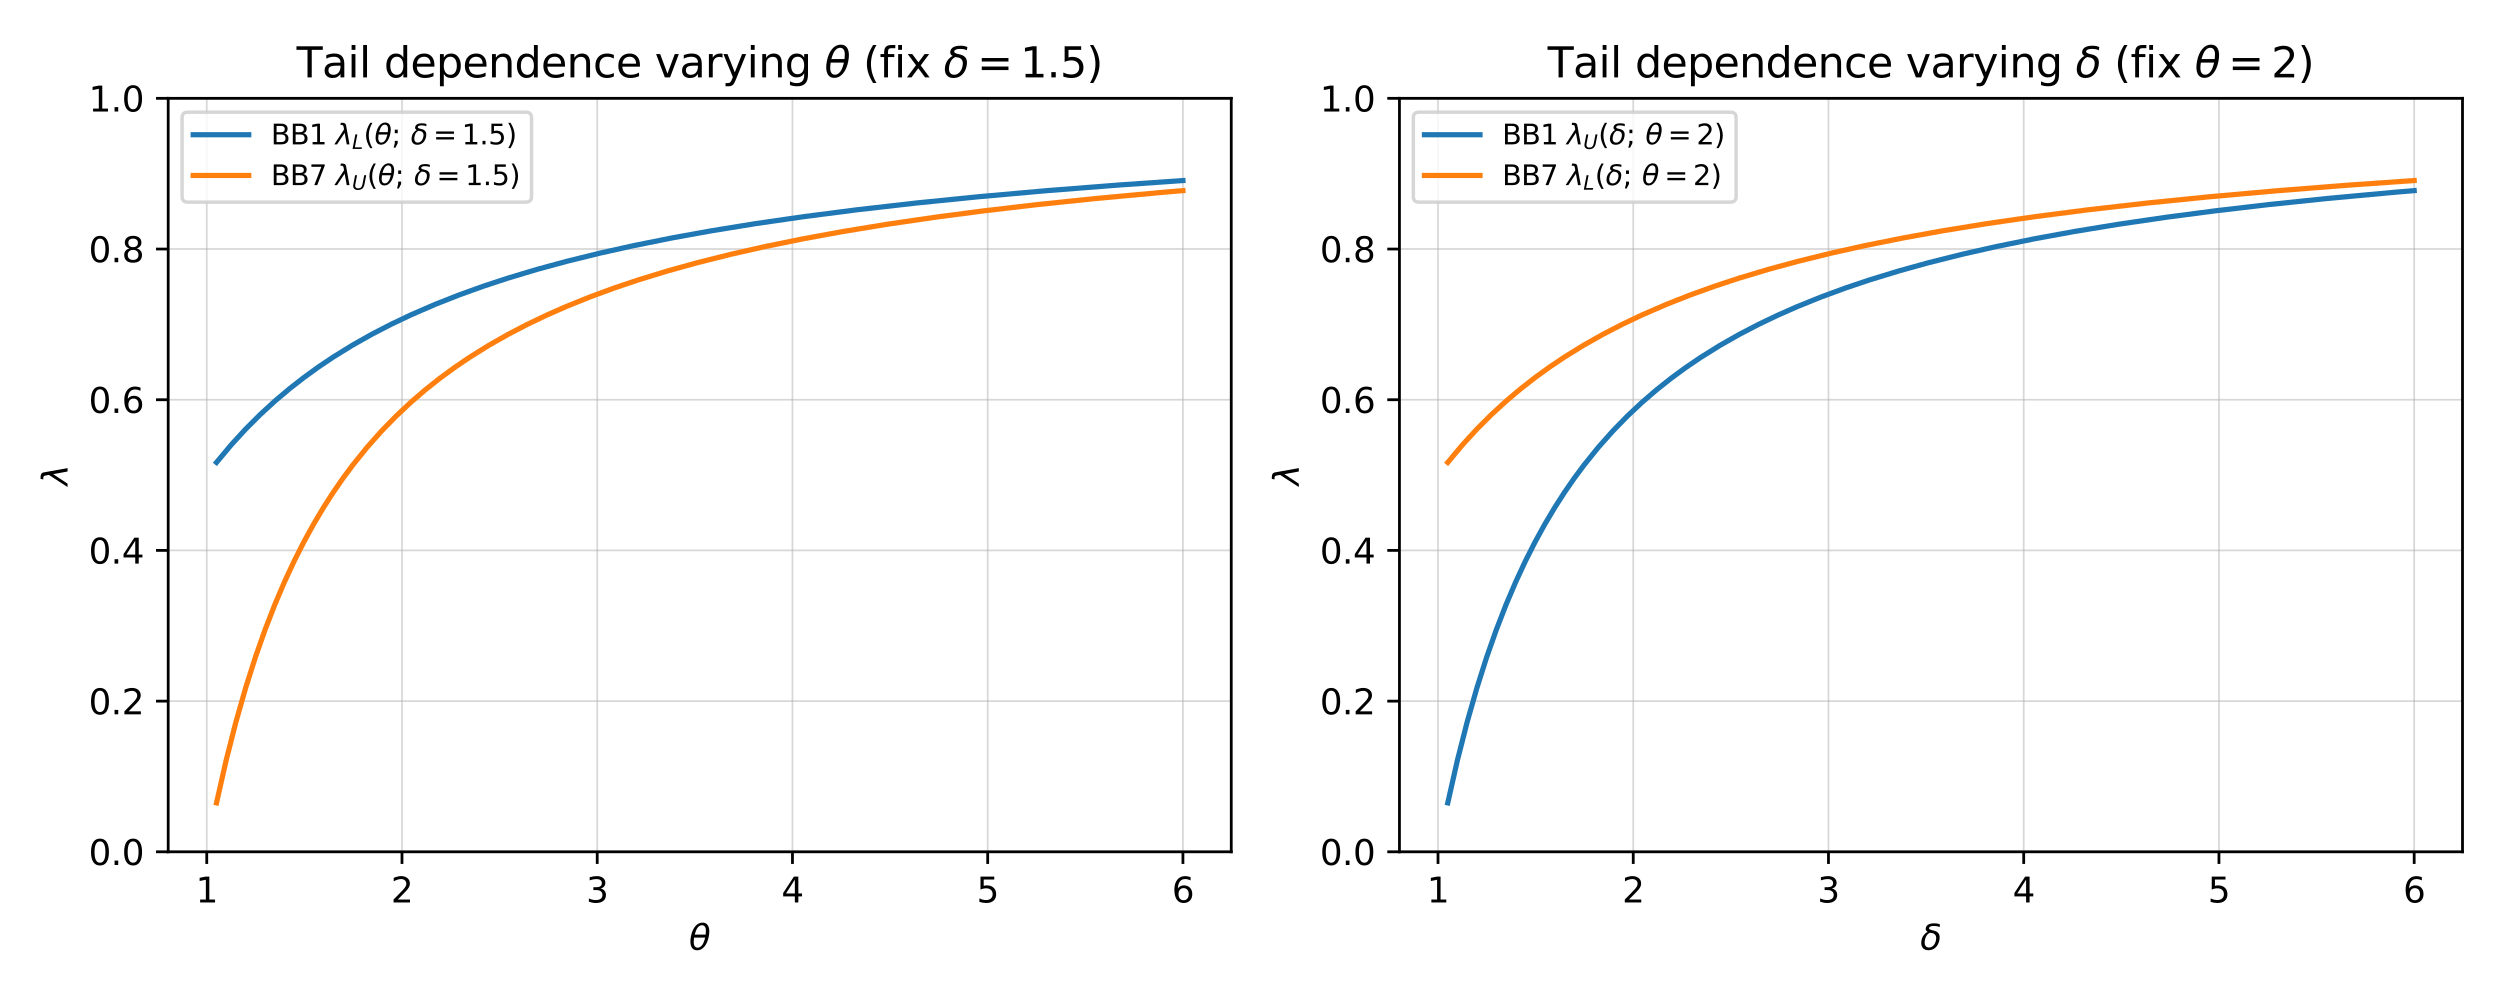 <?xml version="1.0" encoding="utf-8" standalone="no"?>
<!DOCTYPE svg PUBLIC "-//W3C//DTD SVG 1.1//EN"
  "http://www.w3.org/Graphics/SVG/1.1/DTD/svg11.dtd">
<svg xmlns:xlink="http://www.w3.org/1999/xlink" width="720pt" height="288pt" viewBox="0 0 720 288" xmlns="http://www.w3.org/2000/svg" version="1.1">
 <defs>
  <style type="text/css">*{stroke-linejoin: round; stroke-linecap: butt}</style>
 </defs>
 <g id="figure_1">
  <g id="patch_1">
   <path d="M 0 288 
L 720 288 
L 720 0 
L 0 0 
z
" style="fill: #ffffff"/>
  </g>
  <g id="axes_1">
   <g id="patch_2">
    <path d="M 48.44 245.32 
L 354.6 245.32 
L 354.6 28.32 
L 48.44 28.32 
z
" style="fill: #ffffff"/>
   </g>
   <g id="matplotlib.axis_1">
    <g id="xtick_1">
     <g id="line2d_1">
      <path d="M 59.545 245.32 
L 59.545 28.32 
" clip-path="url(#pb0ed6b3b75)" style="fill: none; stroke: #b0b0b0; stroke-opacity: 0.5; stroke-width: 0.5; stroke-linecap: square"/>
     </g>
     <g id="line2d_2">
      <defs>
       <path id="m4c5e76c3b2" d="M 0 0 
L 0 3.5 
" style="stroke: #000000; stroke-width: 0.8"/>
      </defs>
      <g>
       <use xlink:href="#m4c5e76c3b2" x="59.545" y="245.32" style="stroke: #000000; stroke-width: 0.8"/>
      </g>
     </g>
     <g id="text_1">
      <!-- 1 -->
      <g transform="translate(56.364 259.918) scale(0.1 -0.1)">
       <defs>
        <path id="DejaVuSans-31" d="M 794 531 
L 1825 531 
L 1825 4091 
L 703 3866 
L 703 4441 
L 1819 4666 
L 2450 4666 
L 2450 531 
L 3481 531 
L 3481 0 
L 794 0 
L 794 531 
z
" transform="scale(0.016)"/>
       </defs>
       <use xlink:href="#DejaVuSans-31"/>
      </g>
     </g>
    </g>
    <g id="xtick_2">
     <g id="line2d_3">
      <path d="M 115.773 245.32 
L 115.773 28.32 
" clip-path="url(#pb0ed6b3b75)" style="fill: none; stroke: #b0b0b0; stroke-opacity: 0.5; stroke-width: 0.5; stroke-linecap: square"/>
     </g>
     <g id="line2d_4">
      <g>
       <use xlink:href="#m4c5e76c3b2" x="115.773" y="245.32" style="stroke: #000000; stroke-width: 0.8"/>
      </g>
     </g>
     <g id="text_2">
      <!-- 2 -->
      <g transform="translate(112.591 259.918) scale(0.1 -0.1)">
       <defs>
        <path id="DejaVuSans-32" d="M 1228 531 
L 3431 531 
L 3431 0 
L 469 0 
L 469 531 
Q 828 903 1448 1529 
Q 2069 2156 2228 2338 
Q 2531 2678 2651 2914 
Q 2772 3150 2772 3378 
Q 2772 3750 2511 3984 
Q 2250 4219 1831 4219 
Q 1534 4219 1204 4116 
Q 875 4013 500 3803 
L 500 4441 
Q 881 4594 1212 4672 
Q 1544 4750 1819 4750 
Q 2544 4750 2975 4387 
Q 3406 4025 3406 3419 
Q 3406 3131 3298 2873 
Q 3191 2616 2906 2266 
Q 2828 2175 2409 1742 
Q 1991 1309 1228 531 
z
" transform="scale(0.016)"/>
       </defs>
       <use xlink:href="#DejaVuSans-32"/>
      </g>
     </g>
    </g>
    <g id="xtick_3">
     <g id="line2d_5">
      <path d="M 172 245.32 
L 172 28.32 
" clip-path="url(#pb0ed6b3b75)" style="fill: none; stroke: #b0b0b0; stroke-opacity: 0.5; stroke-width: 0.5; stroke-linecap: square"/>
     </g>
     <g id="line2d_6">
      <g>
       <use xlink:href="#m4c5e76c3b2" x="172" y="245.32" style="stroke: #000000; stroke-width: 0.8"/>
      </g>
     </g>
     <g id="text_3">
      <!-- 3 -->
      <g transform="translate(168.819 259.918) scale(0.1 -0.1)">
       <defs>
        <path id="DejaVuSans-33" d="M 2597 2516 
Q 3050 2419 3304 2112 
Q 3559 1806 3559 1356 
Q 3559 666 3084 287 
Q 2609 -91 1734 -91 
Q 1441 -91 1130 -33 
Q 819 25 488 141 
L 488 750 
Q 750 597 1062 519 
Q 1375 441 1716 441 
Q 2309 441 2620 675 
Q 2931 909 2931 1356 
Q 2931 1769 2642 2001 
Q 2353 2234 1838 2234 
L 1294 2234 
L 1294 2753 
L 1863 2753 
Q 2328 2753 2575 2939 
Q 2822 3125 2822 3475 
Q 2822 3834 2567 4026 
Q 2313 4219 1838 4219 
Q 1578 4219 1281 4162 
Q 984 4106 628 3988 
L 628 4550 
Q 988 4650 1302 4700 
Q 1616 4750 1894 4750 
Q 2613 4750 3031 4423 
Q 3450 4097 3450 3541 
Q 3450 3153 3228 2886 
Q 3006 2619 2597 2516 
z
" transform="scale(0.016)"/>
       </defs>
       <use xlink:href="#DejaVuSans-33"/>
      </g>
     </g>
    </g>
    <g id="xtick_4">
     <g id="line2d_7">
      <path d="M 228.228 245.32 
L 228.228 28.32 
" clip-path="url(#pb0ed6b3b75)" style="fill: none; stroke: #b0b0b0; stroke-opacity: 0.5; stroke-width: 0.5; stroke-linecap: square"/>
     </g>
     <g id="line2d_8">
      <g>
       <use xlink:href="#m4c5e76c3b2" x="228.228" y="245.32" style="stroke: #000000; stroke-width: 0.8"/>
      </g>
     </g>
     <g id="text_4">
      <!-- 4 -->
      <g transform="translate(225.047 259.918) scale(0.1 -0.1)">
       <defs>
        <path id="DejaVuSans-34" d="M 2419 4116 
L 825 1625 
L 2419 1625 
L 2419 4116 
z
M 2253 4666 
L 3047 4666 
L 3047 1625 
L 3713 1625 
L 3713 1100 
L 3047 1100 
L 3047 0 
L 2419 0 
L 2419 1100 
L 313 1100 
L 313 1709 
L 2253 4666 
z
" transform="scale(0.016)"/>
       </defs>
       <use xlink:href="#DejaVuSans-34"/>
      </g>
     </g>
    </g>
    <g id="xtick_5">
     <g id="line2d_9">
      <path d="M 284.456 245.32 
L 284.456 28.32 
" clip-path="url(#pb0ed6b3b75)" style="fill: none; stroke: #b0b0b0; stroke-opacity: 0.5; stroke-width: 0.5; stroke-linecap: square"/>
     </g>
     <g id="line2d_10">
      <g>
       <use xlink:href="#m4c5e76c3b2" x="284.456" y="245.32" style="stroke: #000000; stroke-width: 0.8"/>
      </g>
     </g>
     <g id="text_5">
      <!-- 5 -->
      <g transform="translate(281.275 259.918) scale(0.1 -0.1)">
       <defs>
        <path id="DejaVuSans-35" d="M 691 4666 
L 3169 4666 
L 3169 4134 
L 1269 4134 
L 1269 2991 
Q 1406 3038 1543 3061 
Q 1681 3084 1819 3084 
Q 2600 3084 3056 2656 
Q 3513 2228 3513 1497 
Q 3513 744 3044 326 
Q 2575 -91 1722 -91 
Q 1428 -91 1123 -41 
Q 819 9 494 109 
L 494 744 
Q 775 591 1075 516 
Q 1375 441 1709 441 
Q 2250 441 2565 725 
Q 2881 1009 2881 1497 
Q 2881 1984 2565 2268 
Q 2250 2553 1709 2553 
Q 1456 2553 1204 2497 
Q 953 2441 691 2322 
L 691 4666 
z
" transform="scale(0.016)"/>
       </defs>
       <use xlink:href="#DejaVuSans-35"/>
      </g>
     </g>
    </g>
    <g id="xtick_6">
     <g id="line2d_11">
      <path d="M 340.684 245.32 
L 340.684 28.32 
" clip-path="url(#pb0ed6b3b75)" style="fill: none; stroke: #b0b0b0; stroke-opacity: 0.5; stroke-width: 0.5; stroke-linecap: square"/>
     </g>
     <g id="line2d_12">
      <g>
       <use xlink:href="#m4c5e76c3b2" x="340.684" y="245.32" style="stroke: #000000; stroke-width: 0.8"/>
      </g>
     </g>
     <g id="text_6">
      <!-- 6 -->
      <g transform="translate(337.502 259.918) scale(0.1 -0.1)">
       <defs>
        <path id="DejaVuSans-36" d="M 2113 2584 
Q 1688 2584 1439 2293 
Q 1191 2003 1191 1497 
Q 1191 994 1439 701 
Q 1688 409 2113 409 
Q 2538 409 2786 701 
Q 3034 994 3034 1497 
Q 3034 2003 2786 2293 
Q 2538 2584 2113 2584 
z
M 3366 4563 
L 3366 3988 
Q 3128 4100 2886 4159 
Q 2644 4219 2406 4219 
Q 1781 4219 1451 3797 
Q 1122 3375 1075 2522 
Q 1259 2794 1537 2939 
Q 1816 3084 2150 3084 
Q 2853 3084 3261 2657 
Q 3669 2231 3669 1497 
Q 3669 778 3244 343 
Q 2819 -91 2113 -91 
Q 1303 -91 875 529 
Q 447 1150 447 2328 
Q 447 3434 972 4092 
Q 1497 4750 2381 4750 
Q 2619 4750 2861 4703 
Q 3103 4656 3366 4563 
z
" transform="scale(0.016)"/>
       </defs>
       <use xlink:href="#DejaVuSans-36"/>
      </g>
     </g>
    </g>
    <g id="text_7">
     <!-- $\theta$ -->
     <g transform="translate(198.42 273.597) scale(0.1 -0.1)">
      <defs>
       <path id="DejaVuSans-Oblique-3b8" d="M 2913 2219 
L 925 2219 
Q 791 1284 928 888 
Q 1100 400 1566 400 
Q 2034 400 2391 891 
Q 2703 1322 2913 2219 
z
M 3009 2750 
Q 3094 3638 2984 3950 
Q 2813 4444 2353 4444 
Q 1875 4444 1525 3956 
Q 1250 3563 1034 2750 
L 3009 2750 
z
M 2444 4913 
Q 3194 4913 3494 4250 
Q 3794 3591 3566 2422 
Q 3341 1256 2781 594 
Q 2225 -72 1475 -72 
Q 722 -72 425 594 
Q 128 1256 353 2422 
Q 581 3591 1134 4250 
Q 1691 4913 2444 4913 
z
" transform="scale(0.016)"/>
      </defs>
      <use xlink:href="#DejaVuSans-Oblique-3b8" transform="translate(0 0.234)"/>
     </g>
    </g>
   </g>
   <g id="matplotlib.axis_2">
    <g id="ytick_1">
     <g id="line2d_13">
      <path d="M 48.44 245.32 
L 354.6 245.32 
" clip-path="url(#pb0ed6b3b75)" style="fill: none; stroke: #b0b0b0; stroke-opacity: 0.5; stroke-width: 0.5; stroke-linecap: square"/>
     </g>
     <g id="line2d_14">
      <defs>
       <path id="md6c8825171" d="M 0 0 
L -3.5 0 
" style="stroke: #000000; stroke-width: 0.8"/>
      </defs>
      <g>
       <use xlink:href="#md6c8825171" x="48.44" y="245.32" style="stroke: #000000; stroke-width: 0.8"/>
      </g>
     </g>
     <g id="text_8">
      <!-- 0.0 -->
      <g transform="translate(25.537 249.119) scale(0.1 -0.1)">
       <defs>
        <path id="DejaVuSans-30" d="M 2034 4250 
Q 1547 4250 1301 3770 
Q 1056 3291 1056 2328 
Q 1056 1369 1301 889 
Q 1547 409 2034 409 
Q 2525 409 2770 889 
Q 3016 1369 3016 2328 
Q 3016 3291 2770 3770 
Q 2525 4250 2034 4250 
z
M 2034 4750 
Q 2819 4750 3233 4129 
Q 3647 3509 3647 2328 
Q 3647 1150 3233 529 
Q 2819 -91 2034 -91 
Q 1250 -91 836 529 
Q 422 1150 422 2328 
Q 422 3509 836 4129 
Q 1250 4750 2034 4750 
z
" transform="scale(0.016)"/>
        <path id="DejaVuSans-2e" d="M 684 794 
L 1344 794 
L 1344 0 
L 684 0 
L 684 794 
z
" transform="scale(0.016)"/>
       </defs>
       <use xlink:href="#DejaVuSans-30"/>
       <use xlink:href="#DejaVuSans-2e" transform="translate(63.623 0)"/>
       <use xlink:href="#DejaVuSans-30" transform="translate(95.41 0)"/>
      </g>
     </g>
    </g>
    <g id="ytick_2">
     <g id="line2d_15">
      <path d="M 48.44 201.92 
L 354.6 201.92 
" clip-path="url(#pb0ed6b3b75)" style="fill: none; stroke: #b0b0b0; stroke-opacity: 0.5; stroke-width: 0.5; stroke-linecap: square"/>
     </g>
     <g id="line2d_16">
      <g>
       <use xlink:href="#md6c8825171" x="48.44" y="201.92" style="stroke: #000000; stroke-width: 0.8"/>
      </g>
     </g>
     <g id="text_9">
      <!-- 0.2 -->
      <g transform="translate(25.537 205.719) scale(0.1 -0.1)">
       <use xlink:href="#DejaVuSans-30"/>
       <use xlink:href="#DejaVuSans-2e" transform="translate(63.623 0)"/>
       <use xlink:href="#DejaVuSans-32" transform="translate(95.41 0)"/>
      </g>
     </g>
    </g>
    <g id="ytick_3">
     <g id="line2d_17">
      <path d="M 48.44 158.52 
L 354.6 158.52 
" clip-path="url(#pb0ed6b3b75)" style="fill: none; stroke: #b0b0b0; stroke-opacity: 0.5; stroke-width: 0.5; stroke-linecap: square"/>
     </g>
     <g id="line2d_18">
      <g>
       <use xlink:href="#md6c8825171" x="48.44" y="158.52" style="stroke: #000000; stroke-width: 0.8"/>
      </g>
     </g>
     <g id="text_10">
      <!-- 0.4 -->
      <g transform="translate(25.537 162.319) scale(0.1 -0.1)">
       <use xlink:href="#DejaVuSans-30"/>
       <use xlink:href="#DejaVuSans-2e" transform="translate(63.623 0)"/>
       <use xlink:href="#DejaVuSans-34" transform="translate(95.41 0)"/>
      </g>
     </g>
    </g>
    <g id="ytick_4">
     <g id="line2d_19">
      <path d="M 48.44 115.12 
L 354.6 115.12 
" clip-path="url(#pb0ed6b3b75)" style="fill: none; stroke: #b0b0b0; stroke-opacity: 0.5; stroke-width: 0.5; stroke-linecap: square"/>
     </g>
     <g id="line2d_20">
      <g>
       <use xlink:href="#md6c8825171" x="48.44" y="115.12" style="stroke: #000000; stroke-width: 0.8"/>
      </g>
     </g>
     <g id="text_11">
      <!-- 0.6 -->
      <g transform="translate(25.537 118.919) scale(0.1 -0.1)">
       <use xlink:href="#DejaVuSans-30"/>
       <use xlink:href="#DejaVuSans-2e" transform="translate(63.623 0)"/>
       <use xlink:href="#DejaVuSans-36" transform="translate(95.41 0)"/>
      </g>
     </g>
    </g>
    <g id="ytick_5">
     <g id="line2d_21">
      <path d="M 48.44 71.72 
L 354.6 71.72 
" clip-path="url(#pb0ed6b3b75)" style="fill: none; stroke: #b0b0b0; stroke-opacity: 0.5; stroke-width: 0.5; stroke-linecap: square"/>
     </g>
     <g id="line2d_22">
      <g>
       <use xlink:href="#md6c8825171" x="48.44" y="71.72" style="stroke: #000000; stroke-width: 0.8"/>
      </g>
     </g>
     <g id="text_12">
      <!-- 0.8 -->
      <g transform="translate(25.537 75.519) scale(0.1 -0.1)">
       <defs>
        <path id="DejaVuSans-38" d="M 2034 2216 
Q 1584 2216 1326 1975 
Q 1069 1734 1069 1313 
Q 1069 891 1326 650 
Q 1584 409 2034 409 
Q 2484 409 2743 651 
Q 3003 894 3003 1313 
Q 3003 1734 2745 1975 
Q 2488 2216 2034 2216 
z
M 1403 2484 
Q 997 2584 770 2862 
Q 544 3141 544 3541 
Q 544 4100 942 4425 
Q 1341 4750 2034 4750 
Q 2731 4750 3128 4425 
Q 3525 4100 3525 3541 
Q 3525 3141 3298 2862 
Q 3072 2584 2669 2484 
Q 3125 2378 3379 2068 
Q 3634 1759 3634 1313 
Q 3634 634 3220 271 
Q 2806 -91 2034 -91 
Q 1263 -91 848 271 
Q 434 634 434 1313 
Q 434 1759 690 2068 
Q 947 2378 1403 2484 
z
M 1172 3481 
Q 1172 3119 1398 2916 
Q 1625 2713 2034 2713 
Q 2441 2713 2670 2916 
Q 2900 3119 2900 3481 
Q 2900 3844 2670 4047 
Q 2441 4250 2034 4250 
Q 1625 4250 1398 4047 
Q 1172 3844 1172 3481 
z
" transform="scale(0.016)"/>
       </defs>
       <use xlink:href="#DejaVuSans-30"/>
       <use xlink:href="#DejaVuSans-2e" transform="translate(63.623 0)"/>
       <use xlink:href="#DejaVuSans-38" transform="translate(95.41 0)"/>
      </g>
     </g>
    </g>
    <g id="ytick_6">
     <g id="line2d_23">
      <path d="M 48.44 28.32 
L 354.6 28.32 
" clip-path="url(#pb0ed6b3b75)" style="fill: none; stroke: #b0b0b0; stroke-opacity: 0.5; stroke-width: 0.5; stroke-linecap: square"/>
     </g>
     <g id="line2d_24">
      <g>
       <use xlink:href="#md6c8825171" x="48.44" y="28.32" style="stroke: #000000; stroke-width: 0.8"/>
      </g>
     </g>
     <g id="text_13">
      <!-- 1.0 -->
      <g transform="translate(25.537 32.119) scale(0.1 -0.1)">
       <use xlink:href="#DejaVuSans-31"/>
       <use xlink:href="#DejaVuSans-2e" transform="translate(63.623 0)"/>
       <use xlink:href="#DejaVuSans-30" transform="translate(95.41 0)"/>
      </g>
     </g>
    </g>
    <g id="text_14">
     <!-- $\lambda$ -->
     <g transform="translate(19.457 139.82) rotate(-90) scale(0.1 -0.1)">
      <defs>
       <path id="DejaVuSans-Oblique-3bb" d="M 2350 4316 
L 3125 0 
L 2516 0 
L 2038 2588 
L 328 0 
L -281 0 
L 1903 3356 
L 1794 3975 
Q 1725 4369 1391 4369 
L 1091 4369 
L 1184 4863 
L 1550 4856 
Q 2253 4847 2350 4316 
z
" transform="scale(0.016)"/>
      </defs>
      <use xlink:href="#DejaVuSans-Oblique-3bb" transform="translate(0 0.016)"/>
     </g>
    </g>
   </g>
   <g id="line2d_25">
    <path d="M 62.356 133.179 
L 66.552 128.158 
L 70.748 123.577 
L 74.944 119.384 
L 79.14 115.535 
L 83.336 111.989 
L 87.532 108.714 
L 91.728 105.68 
L 95.923 102.863 
L 101.518 99.406 
L 107.113 96.251 
L 112.707 93.361 
L 118.302 90.704 
L 125.295 87.67 
L 132.288 84.915 
L 139.281 82.402 
L 146.274 80.101 
L 154.666 77.585 
L 163.058 75.3 
L 172.848 72.888 
L 182.639 70.71 
L 193.828 68.467 
L 205.017 66.448 
L 217.604 64.406 
L 231.591 62.379 
L 246.975 60.396 
L 263.759 58.48 
L 281.941 56.647 
L 301.522 54.906 
L 322.501 53.263 
L 340.684 51.995 
L 340.684 51.995 
" clip-path="url(#pb0ed6b3b75)" style="fill: none; stroke: #1f77b4; stroke-width: 1.5; stroke-linecap: square"/>
   </g>
   <g id="line2d_26">
    <path d="M 62.356 231.229 
L 65.154 218.875 
L 67.951 207.908 
L 70.748 198.11 
L 73.545 189.308 
L 76.343 181.357 
L 79.14 174.142 
L 81.937 167.567 
L 84.734 161.551 
L 87.532 156.026 
L 90.329 150.936 
L 93.126 146.231 
L 95.923 141.869 
L 98.721 137.815 
L 101.518 134.038 
L 105.714 128.832 
L 109.91 124.111 
L 114.106 119.809 
L 118.302 115.874 
L 122.497 112.261 
L 126.693 108.933 
L 130.889 105.857 
L 135.085 103.005 
L 140.68 99.513 
L 146.274 96.33 
L 151.869 93.419 
L 157.463 90.746 
L 163.058 88.282 
L 170.051 85.463 
L 177.044 82.895 
L 184.037 80.548 
L 192.429 77.984 
L 200.821 75.659 
L 210.611 73.206 
L 220.401 70.995 
L 231.591 68.72 
L 242.78 66.675 
L 255.367 64.608 
L 269.354 62.557 
L 283.34 60.725 
L 298.725 58.924 
L 315.508 57.174 
L 335.089 55.369 
L 340.684 54.894 
L 340.684 54.894 
" clip-path="url(#pb0ed6b3b75)" style="fill: none; stroke: #ff7f0e; stroke-width: 1.5; stroke-linecap: square"/>
   </g>
   <g id="patch_3">
    <path d="M 48.44 245.32 
L 48.44 28.32 
" style="fill: none; stroke: #000000; stroke-width: 0.8; stroke-linejoin: miter; stroke-linecap: square"/>
   </g>
   <g id="patch_4">
    <path d="M 354.6 245.32 
L 354.6 28.32 
" style="fill: none; stroke: #000000; stroke-width: 0.8; stroke-linejoin: miter; stroke-linecap: square"/>
   </g>
   <g id="patch_5">
    <path d="M 48.44 245.32 
L 354.6 245.32 
" style="fill: none; stroke: #000000; stroke-width: 0.8; stroke-linejoin: miter; stroke-linecap: square"/>
   </g>
   <g id="patch_6">
    <path d="M 48.44 28.32 
L 354.6 28.32 
" style="fill: none; stroke: #000000; stroke-width: 0.8; stroke-linejoin: miter; stroke-linecap: square"/>
   </g>
   <g id="text_15">
    <!-- Tail dependence varying $\theta$ (fix $\delta=1.5$) -->
    <g transform="translate(85.42 22.32) scale(0.12 -0.12)">
     <defs>
      <path id="DejaVuSans-54" d="M -19 4666 
L 3928 4666 
L 3928 4134 
L 2272 4134 
L 2272 0 
L 1638 0 
L 1638 4134 
L -19 4134 
L -19 4666 
z
" transform="scale(0.016)"/>
      <path id="DejaVuSans-61" d="M 2194 1759 
Q 1497 1759 1228 1600 
Q 959 1441 959 1056 
Q 959 750 1161 570 
Q 1363 391 1709 391 
Q 2188 391 2477 730 
Q 2766 1069 2766 1631 
L 2766 1759 
L 2194 1759 
z
M 3341 1997 
L 3341 0 
L 2766 0 
L 2766 531 
Q 2569 213 2275 61 
Q 1981 -91 1556 -91 
Q 1019 -91 701 211 
Q 384 513 384 1019 
Q 384 1609 779 1909 
Q 1175 2209 1959 2209 
L 2766 2209 
L 2766 2266 
Q 2766 2663 2505 2880 
Q 2244 3097 1772 3097 
Q 1472 3097 1187 3025 
Q 903 2953 641 2809 
L 641 3341 
Q 956 3463 1253 3523 
Q 1550 3584 1831 3584 
Q 2591 3584 2966 3190 
Q 3341 2797 3341 1997 
z
" transform="scale(0.016)"/>
      <path id="DejaVuSans-69" d="M 603 3500 
L 1178 3500 
L 1178 0 
L 603 0 
L 603 3500 
z
M 603 4863 
L 1178 4863 
L 1178 4134 
L 603 4134 
L 603 4863 
z
" transform="scale(0.016)"/>
      <path id="DejaVuSans-6c" d="M 603 4863 
L 1178 4863 
L 1178 0 
L 603 0 
L 603 4863 
z
" transform="scale(0.016)"/>
      <path id="DejaVuSans-20" transform="scale(0.016)"/>
      <path id="DejaVuSans-64" d="M 2906 2969 
L 2906 4863 
L 3481 4863 
L 3481 0 
L 2906 0 
L 2906 525 
Q 2725 213 2448 61 
Q 2172 -91 1784 -91 
Q 1150 -91 751 415 
Q 353 922 353 1747 
Q 353 2572 751 3078 
Q 1150 3584 1784 3584 
Q 2172 3584 2448 3432 
Q 2725 3281 2906 2969 
z
M 947 1747 
Q 947 1113 1208 752 
Q 1469 391 1925 391 
Q 2381 391 2643 752 
Q 2906 1113 2906 1747 
Q 2906 2381 2643 2742 
Q 2381 3103 1925 3103 
Q 1469 3103 1208 2742 
Q 947 2381 947 1747 
z
" transform="scale(0.016)"/>
      <path id="DejaVuSans-65" d="M 3597 1894 
L 3597 1613 
L 953 1613 
Q 991 1019 1311 708 
Q 1631 397 2203 397 
Q 2534 397 2845 478 
Q 3156 559 3463 722 
L 3463 178 
Q 3153 47 2828 -22 
Q 2503 -91 2169 -91 
Q 1331 -91 842 396 
Q 353 884 353 1716 
Q 353 2575 817 3079 
Q 1281 3584 2069 3584 
Q 2775 3584 3186 3129 
Q 3597 2675 3597 1894 
z
M 3022 2063 
Q 3016 2534 2758 2815 
Q 2500 3097 2075 3097 
Q 1594 3097 1305 2825 
Q 1016 2553 972 2059 
L 3022 2063 
z
" transform="scale(0.016)"/>
      <path id="DejaVuSans-70" d="M 1159 525 
L 1159 -1331 
L 581 -1331 
L 581 3500 
L 1159 3500 
L 1159 2969 
Q 1341 3281 1617 3432 
Q 1894 3584 2278 3584 
Q 2916 3584 3314 3078 
Q 3713 2572 3713 1747 
Q 3713 922 3314 415 
Q 2916 -91 2278 -91 
Q 1894 -91 1617 61 
Q 1341 213 1159 525 
z
M 3116 1747 
Q 3116 2381 2855 2742 
Q 2594 3103 2138 3103 
Q 1681 3103 1420 2742 
Q 1159 2381 1159 1747 
Q 1159 1113 1420 752 
Q 1681 391 2138 391 
Q 2594 391 2855 752 
Q 3116 1113 3116 1747 
z
" transform="scale(0.016)"/>
      <path id="DejaVuSans-6e" d="M 3513 2113 
L 3513 0 
L 2938 0 
L 2938 2094 
Q 2938 2591 2744 2837 
Q 2550 3084 2163 3084 
Q 1697 3084 1428 2787 
Q 1159 2491 1159 1978 
L 1159 0 
L 581 0 
L 581 3500 
L 1159 3500 
L 1159 2956 
Q 1366 3272 1645 3428 
Q 1925 3584 2291 3584 
Q 2894 3584 3203 3211 
Q 3513 2838 3513 2113 
z
" transform="scale(0.016)"/>
      <path id="DejaVuSans-63" d="M 3122 3366 
L 3122 2828 
Q 2878 2963 2633 3030 
Q 2388 3097 2138 3097 
Q 1578 3097 1268 2742 
Q 959 2388 959 1747 
Q 959 1106 1268 751 
Q 1578 397 2138 397 
Q 2388 397 2633 464 
Q 2878 531 3122 666 
L 3122 134 
Q 2881 22 2623 -34 
Q 2366 -91 2075 -91 
Q 1284 -91 818 406 
Q 353 903 353 1747 
Q 353 2603 823 3093 
Q 1294 3584 2113 3584 
Q 2378 3584 2631 3529 
Q 2884 3475 3122 3366 
z
" transform="scale(0.016)"/>
      <path id="DejaVuSans-76" d="M 191 3500 
L 800 3500 
L 1894 563 
L 2988 3500 
L 3597 3500 
L 2284 0 
L 1503 0 
L 191 3500 
z
" transform="scale(0.016)"/>
      <path id="DejaVuSans-72" d="M 2631 2963 
Q 2534 3019 2420 3045 
Q 2306 3072 2169 3072 
Q 1681 3072 1420 2755 
Q 1159 2438 1159 1844 
L 1159 0 
L 581 0 
L 581 3500 
L 1159 3500 
L 1159 2956 
Q 1341 3275 1631 3429 
Q 1922 3584 2338 3584 
Q 2397 3584 2469 3576 
Q 2541 3569 2628 3553 
L 2631 2963 
z
" transform="scale(0.016)"/>
      <path id="DejaVuSans-79" d="M 2059 -325 
Q 1816 -950 1584 -1140 
Q 1353 -1331 966 -1331 
L 506 -1331 
L 506 -850 
L 844 -850 
Q 1081 -850 1212 -737 
Q 1344 -625 1503 -206 
L 1606 56 
L 191 3500 
L 800 3500 
L 1894 763 
L 2988 3500 
L 3597 3500 
L 2059 -325 
z
" transform="scale(0.016)"/>
      <path id="DejaVuSans-67" d="M 2906 1791 
Q 2906 2416 2648 2759 
Q 2391 3103 1925 3103 
Q 1463 3103 1205 2759 
Q 947 2416 947 1791 
Q 947 1169 1205 825 
Q 1463 481 1925 481 
Q 2391 481 2648 825 
Q 2906 1169 2906 1791 
z
M 3481 434 
Q 3481 -459 3084 -895 
Q 2688 -1331 1869 -1331 
Q 1566 -1331 1297 -1286 
Q 1028 -1241 775 -1147 
L 775 -588 
Q 1028 -725 1275 -790 
Q 1522 -856 1778 -856 
Q 2344 -856 2625 -561 
Q 2906 -266 2906 331 
L 2906 616 
Q 2728 306 2450 153 
Q 2172 0 1784 0 
Q 1141 0 747 490 
Q 353 981 353 1791 
Q 353 2603 747 3093 
Q 1141 3584 1784 3584 
Q 2172 3584 2450 3431 
Q 2728 3278 2906 2969 
L 2906 3500 
L 3481 3500 
L 3481 434 
z
" transform="scale(0.016)"/>
      <path id="DejaVuSans-28" d="M 1984 4856 
Q 1566 4138 1362 3434 
Q 1159 2731 1159 2009 
Q 1159 1288 1364 580 
Q 1569 -128 1984 -844 
L 1484 -844 
Q 1016 -109 783 600 
Q 550 1309 550 2009 
Q 550 2706 781 3412 
Q 1013 4119 1484 4856 
L 1984 4856 
z
" transform="scale(0.016)"/>
      <path id="DejaVuSans-66" d="M 2375 4863 
L 2375 4384 
L 1825 4384 
Q 1516 4384 1395 4259 
Q 1275 4134 1275 3809 
L 1275 3500 
L 2222 3500 
L 2222 3053 
L 1275 3053 
L 1275 0 
L 697 0 
L 697 3053 
L 147 3053 
L 147 3500 
L 697 3500 
L 697 3744 
Q 697 4328 969 4595 
Q 1241 4863 1831 4863 
L 2375 4863 
z
" transform="scale(0.016)"/>
      <path id="DejaVuSans-78" d="M 3513 3500 
L 2247 1797 
L 3578 0 
L 2900 0 
L 1881 1375 
L 863 0 
L 184 0 
L 1544 1831 
L 300 3500 
L 978 3500 
L 1906 2253 
L 2834 3500 
L 3513 3500 
z
" transform="scale(0.016)"/>
      <path id="DejaVuSans-Oblique-3b4" d="M 3472 4053 
Q 3197 4272 2450 4272 
Q 1659 4272 1588 3906 
Q 1531 3619 2328 3469 
Q 2953 3353 3253 3003 
Q 3616 2581 3447 1716 
Q 3284 888 2763 400 
Q 2238 -91 1488 -91 
Q 741 -91 406 400 
Q 72 888 241 1747 
Q 363 2384 891 2900 
Q 1097 3100 1353 3213 
Q 913 3459 1000 3900 
Q 1166 4750 2544 4750 
Q 3234 4750 3566 4531 
L 3472 4053 
z
M 1753 3056 
Q 1525 2966 1306 2738 
Q 969 2384 847 1747 
Q 722 1113 919 756 
Q 1119 397 1584 397 
Q 2044 397 2381 759 
Q 2722 1122 2838 1716 
Q 2956 2338 2731 2638 
Q 2491 2959 2103 2994 
Q 1906 3013 1753 3056 
z
" transform="scale(0.016)"/>
      <path id="DejaVuSans-3d" d="M 678 2906 
L 4684 2906 
L 4684 2381 
L 678 2381 
L 678 2906 
z
M 678 1631 
L 4684 1631 
L 4684 1100 
L 678 1100 
L 678 1631 
z
" transform="scale(0.016)"/>
      <path id="DejaVuSans-29" d="M 513 4856 
L 1013 4856 
Q 1481 4119 1714 3412 
Q 1947 2706 1947 2009 
Q 1947 1309 1714 600 
Q 1481 -109 1013 -844 
L 513 -844 
Q 928 -128 1133 580 
Q 1338 1288 1338 2009 
Q 1338 2731 1133 3434 
Q 928 4138 513 4856 
z
" transform="scale(0.016)"/>
     </defs>
     <use xlink:href="#DejaVuSans-54" transform="translate(0 0.234)"/>
     <use xlink:href="#DejaVuSans-61" transform="translate(61.084 0.234)"/>
     <use xlink:href="#DejaVuSans-69" transform="translate(122.363 0.234)"/>
     <use xlink:href="#DejaVuSans-6c" transform="translate(150.146 0.234)"/>
     <use xlink:href="#DejaVuSans-20" transform="translate(177.93 0.234)"/>
     <use xlink:href="#DejaVuSans-64" transform="translate(209.717 0.234)"/>
     <use xlink:href="#DejaVuSans-65" transform="translate(273.193 0.234)"/>
     <use xlink:href="#DejaVuSans-70" transform="translate(334.717 0.234)"/>
     <use xlink:href="#DejaVuSans-65" transform="translate(398.193 0.234)"/>
     <use xlink:href="#DejaVuSans-6e" transform="translate(459.717 0.234)"/>
     <use xlink:href="#DejaVuSans-64" transform="translate(523.096 0.234)"/>
     <use xlink:href="#DejaVuSans-65" transform="translate(586.572 0.234)"/>
     <use xlink:href="#DejaVuSans-6e" transform="translate(648.096 0.234)"/>
     <use xlink:href="#DejaVuSans-63" transform="translate(711.475 0.234)"/>
     <use xlink:href="#DejaVuSans-65" transform="translate(766.455 0.234)"/>
     <use xlink:href="#DejaVuSans-20" transform="translate(827.979 0.234)"/>
     <use xlink:href="#DejaVuSans-76" transform="translate(859.766 0.234)"/>
     <use xlink:href="#DejaVuSans-61" transform="translate(918.945 0.234)"/>
     <use xlink:href="#DejaVuSans-72" transform="translate(980.225 0.234)"/>
     <use xlink:href="#DejaVuSans-79" transform="translate(1021.338 0.234)"/>
     <use xlink:href="#DejaVuSans-69" transform="translate(1080.518 0.234)"/>
     <use xlink:href="#DejaVuSans-6e" transform="translate(1108.301 0.234)"/>
     <use xlink:href="#DejaVuSans-67" transform="translate(1171.68 0.234)"/>
     <use xlink:href="#DejaVuSans-20" transform="translate(1235.156 0.234)"/>
     <use xlink:href="#DejaVuSans-Oblique-3b8" transform="translate(1266.943 0.234)"/>
     <use xlink:href="#DejaVuSans-20" transform="translate(1328.125 0.234)"/>
     <use xlink:href="#DejaVuSans-28" transform="translate(1359.912 0.234)"/>
     <use xlink:href="#DejaVuSans-66" transform="translate(1398.926 0.234)"/>
     <use xlink:href="#DejaVuSans-69" transform="translate(1434.131 0.234)"/>
     <use xlink:href="#DejaVuSans-78" transform="translate(1461.914 0.234)"/>
     <use xlink:href="#DejaVuSans-20" transform="translate(1521.094 0.234)"/>
     <use xlink:href="#DejaVuSans-Oblique-3b4" transform="translate(1552.881 0.234)"/>
     <use xlink:href="#DejaVuSans-3d" transform="translate(1633.545 0.234)"/>
     <use xlink:href="#DejaVuSans-31" transform="translate(1736.816 0.234)"/>
     <use xlink:href="#DejaVuSans-2e" transform="translate(1800.439 0.234)"/>
     <use xlink:href="#DejaVuSans-35" transform="translate(1832.227 0.234)"/>
     <use xlink:href="#DejaVuSans-29" transform="translate(1895.85 0.234)"/>
    </g>
   </g>
   <g id="legend_1">
    <g id="patch_7">
     <path d="M 54.04 58.205 
L 151.48 58.205 
Q 153.08 58.205 153.08 56.605 
L 153.08 33.92 
Q 153.08 32.32 151.48 32.32 
L 54.04 32.32 
Q 52.44 32.32 52.44 33.92 
L 52.44 56.605 
Q 52.44 58.205 54.04 58.205 
z
" style="fill: #ffffff; opacity: 0.8; stroke: #cccccc; stroke-linejoin: miter"/>
    </g>
    <g id="line2d_27">
     <path d="M 55.64 38.799 
L 63.64 38.799 
L 71.64 38.799 
" style="fill: none; stroke: #1f77b4; stroke-width: 1.5; stroke-linecap: square"/>
    </g>
    <g id="text_16">
     <!-- BB1 $\lambda_L(\theta;\,\delta=1.5)$ -->
     <g transform="translate(78.04 41.599) scale(0.08 -0.08)">
      <defs>
       <path id="DejaVuSans-42" d="M 1259 2228 
L 1259 519 
L 2272 519 
Q 2781 519 3026 730 
Q 3272 941 3272 1375 
Q 3272 1813 3026 2020 
Q 2781 2228 2272 2228 
L 1259 2228 
z
M 1259 4147 
L 1259 2741 
L 2194 2741 
Q 2656 2741 2882 2914 
Q 3109 3088 3109 3444 
Q 3109 3797 2882 3972 
Q 2656 4147 2194 4147 
L 1259 4147 
z
M 628 4666 
L 2241 4666 
Q 2963 4666 3353 4366 
Q 3744 4066 3744 3513 
Q 3744 3084 3544 2831 
Q 3344 2578 2956 2516 
Q 3422 2416 3680 2098 
Q 3938 1781 3938 1306 
Q 3938 681 3513 340 
Q 3088 0 2303 0 
L 628 0 
L 628 4666 
z
" transform="scale(0.016)"/>
       <path id="DejaVuSans-Oblique-4c" d="M 1075 4666 
L 1709 4666 
L 909 525 
L 3181 525 
L 3078 0 
L 172 0 
L 1075 4666 
z
" transform="scale(0.016)"/>
       <path id="DejaVuSans-3b" d="M 750 3309 
L 1409 3309 
L 1409 2516 
L 750 2516 
L 750 3309 
z
M 750 794 
L 1409 794 
L 1409 256 
L 897 -744 
L 494 -744 
L 750 256 
L 750 794 
z
" transform="scale(0.016)"/>
      </defs>
      <use xlink:href="#DejaVuSans-42" transform="translate(0 0.234)"/>
      <use xlink:href="#DejaVuSans-42" transform="translate(68.604 0.234)"/>
      <use xlink:href="#DejaVuSans-31" transform="translate(137.207 0.234)"/>
      <use xlink:href="#DejaVuSans-20" transform="translate(200.83 0.234)"/>
      <use xlink:href="#DejaVuSans-Oblique-3bb" transform="translate(232.617 0.234)"/>
      <use xlink:href="#DejaVuSans-Oblique-4c" transform="translate(291.797 -16.172) scale(0.7)"/>
      <use xlink:href="#DejaVuSans-28" transform="translate(333.53 0.234)"/>
      <use xlink:href="#DejaVuSans-Oblique-3b8" transform="translate(372.544 0.234)"/>
      <use xlink:href="#DejaVuSans-3b" transform="translate(433.726 0.234)"/>
      <use xlink:href="#DejaVuSans-Oblique-3b4" transform="translate(503.135 0.234)"/>
      <use xlink:href="#DejaVuSans-3d" transform="translate(583.799 0.234)"/>
      <use xlink:href="#DejaVuSans-31" transform="translate(687.071 0.234)"/>
      <use xlink:href="#DejaVuSans-2e" transform="translate(750.694 0.234)"/>
      <use xlink:href="#DejaVuSans-35" transform="translate(782.481 0.234)"/>
      <use xlink:href="#DejaVuSans-29" transform="translate(846.104 0.234)"/>
     </g>
    </g>
    <g id="line2d_28">
     <path d="M 55.64 50.541 
L 63.64 50.541 
L 71.64 50.541 
" style="fill: none; stroke: #ff7f0e; stroke-width: 1.5; stroke-linecap: square"/>
    </g>
    <g id="text_17">
     <!-- BB7 $\lambda_U(\theta;\,\delta=1.5)$ -->
     <g transform="translate(78.04 53.341) scale(0.08 -0.08)">
      <defs>
       <path id="DejaVuSans-37" d="M 525 4666 
L 3525 4666 
L 3525 4397 
L 1831 0 
L 1172 0 
L 2766 4134 
L 525 4134 
L 525 4666 
z
" transform="scale(0.016)"/>
       <path id="DejaVuSans-Oblique-55" d="M 991 4666 
L 1625 4666 
L 1075 1831 
Q 1041 1641 1027 1517 
Q 1013 1394 1013 1300 
Q 1013 869 1253 645 
Q 1494 422 1959 422 
Q 2563 422 2898 753 
Q 3234 1084 3378 1831 
L 3928 4666 
L 4563 4666 
L 4000 1753 
Q 3816 809 3300 359 
Q 2784 -91 1888 -91 
Q 1188 -91 780 261 
Q 372 613 372 1216 
Q 372 1325 387 1461 
Q 403 1597 434 1753 
L 991 4666 
z
" transform="scale(0.016)"/>
      </defs>
      <use xlink:href="#DejaVuSans-42" transform="translate(0 0.234)"/>
      <use xlink:href="#DejaVuSans-42" transform="translate(68.604 0.234)"/>
      <use xlink:href="#DejaVuSans-37" transform="translate(137.207 0.234)"/>
      <use xlink:href="#DejaVuSans-20" transform="translate(200.83 0.234)"/>
      <use xlink:href="#DejaVuSans-Oblique-3bb" transform="translate(232.617 0.234)"/>
      <use xlink:href="#DejaVuSans-Oblique-55" transform="translate(291.797 -16.172) scale(0.7)"/>
      <use xlink:href="#DejaVuSans-28" transform="translate(345.767 0.234)"/>
      <use xlink:href="#DejaVuSans-Oblique-3b8" transform="translate(384.78 0.234)"/>
      <use xlink:href="#DejaVuSans-3b" transform="translate(445.962 0.234)"/>
      <use xlink:href="#DejaVuSans-Oblique-3b4" transform="translate(515.371 0.234)"/>
      <use xlink:href="#DejaVuSans-3d" transform="translate(596.035 0.234)"/>
      <use xlink:href="#DejaVuSans-31" transform="translate(699.307 0.234)"/>
      <use xlink:href="#DejaVuSans-2e" transform="translate(762.93 0.234)"/>
      <use xlink:href="#DejaVuSans-35" transform="translate(794.717 0.234)"/>
      <use xlink:href="#DejaVuSans-29" transform="translate(858.34 0.234)"/>
     </g>
    </g>
   </g>
  </g>
  <g id="axes_2">
   <g id="patch_8">
    <path d="M 403.04 245.32 
L 709.2 245.32 
L 709.2 28.32 
L 403.04 28.32 
z
" style="fill: #ffffff"/>
   </g>
   <g id="matplotlib.axis_3">
    <g id="xtick_7">
     <g id="line2d_29">
      <path d="M 414.145 245.32 
L 414.145 28.32 
" clip-path="url(#p5798de32ed)" style="fill: none; stroke: #b0b0b0; stroke-opacity: 0.5; stroke-width: 0.5; stroke-linecap: square"/>
     </g>
     <g id="line2d_30">
      <g>
       <use xlink:href="#m4c5e76c3b2" x="414.145" y="245.32" style="stroke: #000000; stroke-width: 0.8"/>
      </g>
     </g>
     <g id="text_18">
      <!-- 1 -->
      <g transform="translate(410.964 259.918) scale(0.1 -0.1)">
       <use xlink:href="#DejaVuSans-31"/>
      </g>
     </g>
    </g>
    <g id="xtick_8">
     <g id="line2d_31">
      <path d="M 470.373 245.32 
L 470.373 28.32 
" clip-path="url(#p5798de32ed)" style="fill: none; stroke: #b0b0b0; stroke-opacity: 0.5; stroke-width: 0.5; stroke-linecap: square"/>
     </g>
     <g id="line2d_32">
      <g>
       <use xlink:href="#m4c5e76c3b2" x="470.373" y="245.32" style="stroke: #000000; stroke-width: 0.8"/>
      </g>
     </g>
     <g id="text_19">
      <!-- 2 -->
      <g transform="translate(467.191 259.918) scale(0.1 -0.1)">
       <use xlink:href="#DejaVuSans-32"/>
      </g>
     </g>
    </g>
    <g id="xtick_9">
     <g id="line2d_33">
      <path d="M 526.6 245.32 
L 526.6 28.32 
" clip-path="url(#p5798de32ed)" style="fill: none; stroke: #b0b0b0; stroke-opacity: 0.5; stroke-width: 0.5; stroke-linecap: square"/>
     </g>
     <g id="line2d_34">
      <g>
       <use xlink:href="#m4c5e76c3b2" x="526.6" y="245.32" style="stroke: #000000; stroke-width: 0.8"/>
      </g>
     </g>
     <g id="text_20">
      <!-- 3 -->
      <g transform="translate(523.419 259.918) scale(0.1 -0.1)">
       <use xlink:href="#DejaVuSans-33"/>
      </g>
     </g>
    </g>
    <g id="xtick_10">
     <g id="line2d_35">
      <path d="M 582.828 245.32 
L 582.828 28.32 
" clip-path="url(#p5798de32ed)" style="fill: none; stroke: #b0b0b0; stroke-opacity: 0.5; stroke-width: 0.5; stroke-linecap: square"/>
     </g>
     <g id="line2d_36">
      <g>
       <use xlink:href="#m4c5e76c3b2" x="582.828" y="245.32" style="stroke: #000000; stroke-width: 0.8"/>
      </g>
     </g>
     <g id="text_21">
      <!-- 4 -->
      <g transform="translate(579.647 259.918) scale(0.1 -0.1)">
       <use xlink:href="#DejaVuSans-34"/>
      </g>
     </g>
    </g>
    <g id="xtick_11">
     <g id="line2d_37">
      <path d="M 639.056 245.32 
L 639.056 28.32 
" clip-path="url(#p5798de32ed)" style="fill: none; stroke: #b0b0b0; stroke-opacity: 0.5; stroke-width: 0.5; stroke-linecap: square"/>
     </g>
     <g id="line2d_38">
      <g>
       <use xlink:href="#m4c5e76c3b2" x="639.056" y="245.32" style="stroke: #000000; stroke-width: 0.8"/>
      </g>
     </g>
     <g id="text_22">
      <!-- 5 -->
      <g transform="translate(635.875 259.918) scale(0.1 -0.1)">
       <use xlink:href="#DejaVuSans-35"/>
      </g>
     </g>
    </g>
    <g id="xtick_12">
     <g id="line2d_39">
      <path d="M 695.284 245.32 
L 695.284 28.32 
" clip-path="url(#p5798de32ed)" style="fill: none; stroke: #b0b0b0; stroke-opacity: 0.5; stroke-width: 0.5; stroke-linecap: square"/>
     </g>
     <g id="line2d_40">
      <g>
       <use xlink:href="#m4c5e76c3b2" x="695.284" y="245.32" style="stroke: #000000; stroke-width: 0.8"/>
      </g>
     </g>
     <g id="text_23">
      <!-- 6 -->
      <g transform="translate(692.102 259.918) scale(0.1 -0.1)">
       <use xlink:href="#DejaVuSans-36"/>
      </g>
     </g>
    </g>
    <g id="text_24">
     <!-- $\delta$ -->
     <g transform="translate(553.02 273.597) scale(0.1 -0.1)">
      <use xlink:href="#DejaVuSans-Oblique-3b4" transform="translate(0 0.781)"/>
     </g>
    </g>
   </g>
   <g id="matplotlib.axis_4">
    <g id="ytick_7">
     <g id="line2d_41">
      <path d="M 403.04 245.32 
L 709.2 245.32 
" clip-path="url(#p5798de32ed)" style="fill: none; stroke: #b0b0b0; stroke-opacity: 0.5; stroke-width: 0.5; stroke-linecap: square"/>
     </g>
     <g id="line2d_42">
      <g>
       <use xlink:href="#md6c8825171" x="403.04" y="245.32" style="stroke: #000000; stroke-width: 0.8"/>
      </g>
     </g>
     <g id="text_25">
      <!-- 0.0 -->
      <g transform="translate(380.137 249.119) scale(0.1 -0.1)">
       <use xlink:href="#DejaVuSans-30"/>
       <use xlink:href="#DejaVuSans-2e" transform="translate(63.623 0)"/>
       <use xlink:href="#DejaVuSans-30" transform="translate(95.41 0)"/>
      </g>
     </g>
    </g>
    <g id="ytick_8">
     <g id="line2d_43">
      <path d="M 403.04 201.92 
L 709.2 201.92 
" clip-path="url(#p5798de32ed)" style="fill: none; stroke: #b0b0b0; stroke-opacity: 0.5; stroke-width: 0.5; stroke-linecap: square"/>
     </g>
     <g id="line2d_44">
      <g>
       <use xlink:href="#md6c8825171" x="403.04" y="201.92" style="stroke: #000000; stroke-width: 0.8"/>
      </g>
     </g>
     <g id="text_26">
      <!-- 0.2 -->
      <g transform="translate(380.137 205.719) scale(0.1 -0.1)">
       <use xlink:href="#DejaVuSans-30"/>
       <use xlink:href="#DejaVuSans-2e" transform="translate(63.623 0)"/>
       <use xlink:href="#DejaVuSans-32" transform="translate(95.41 0)"/>
      </g>
     </g>
    </g>
    <g id="ytick_9">
     <g id="line2d_45">
      <path d="M 403.04 158.52 
L 709.2 158.52 
" clip-path="url(#p5798de32ed)" style="fill: none; stroke: #b0b0b0; stroke-opacity: 0.5; stroke-width: 0.5; stroke-linecap: square"/>
     </g>
     <g id="line2d_46">
      <g>
       <use xlink:href="#md6c8825171" x="403.04" y="158.52" style="stroke: #000000; stroke-width: 0.8"/>
      </g>
     </g>
     <g id="text_27">
      <!-- 0.4 -->
      <g transform="translate(380.137 162.319) scale(0.1 -0.1)">
       <use xlink:href="#DejaVuSans-30"/>
       <use xlink:href="#DejaVuSans-2e" transform="translate(63.623 0)"/>
       <use xlink:href="#DejaVuSans-34" transform="translate(95.41 0)"/>
      </g>
     </g>
    </g>
    <g id="ytick_10">
     <g id="line2d_47">
      <path d="M 403.04 115.12 
L 709.2 115.12 
" clip-path="url(#p5798de32ed)" style="fill: none; stroke: #b0b0b0; stroke-opacity: 0.5; stroke-width: 0.5; stroke-linecap: square"/>
     </g>
     <g id="line2d_48">
      <g>
       <use xlink:href="#md6c8825171" x="403.04" y="115.12" style="stroke: #000000; stroke-width: 0.8"/>
      </g>
     </g>
     <g id="text_28">
      <!-- 0.6 -->
      <g transform="translate(380.137 118.919) scale(0.1 -0.1)">
       <use xlink:href="#DejaVuSans-30"/>
       <use xlink:href="#DejaVuSans-2e" transform="translate(63.623 0)"/>
       <use xlink:href="#DejaVuSans-36" transform="translate(95.41 0)"/>
      </g>
     </g>
    </g>
    <g id="ytick_11">
     <g id="line2d_49">
      <path d="M 403.04 71.72 
L 709.2 71.72 
" clip-path="url(#p5798de32ed)" style="fill: none; stroke: #b0b0b0; stroke-opacity: 0.5; stroke-width: 0.5; stroke-linecap: square"/>
     </g>
     <g id="line2d_50">
      <g>
       <use xlink:href="#md6c8825171" x="403.04" y="71.72" style="stroke: #000000; stroke-width: 0.8"/>
      </g>
     </g>
     <g id="text_29">
      <!-- 0.8 -->
      <g transform="translate(380.137 75.519) scale(0.1 -0.1)">
       <use xlink:href="#DejaVuSans-30"/>
       <use xlink:href="#DejaVuSans-2e" transform="translate(63.623 0)"/>
       <use xlink:href="#DejaVuSans-38" transform="translate(95.41 0)"/>
      </g>
     </g>
    </g>
    <g id="ytick_12">
     <g id="line2d_51">
      <path d="M 403.04 28.32 
L 709.2 28.32 
" clip-path="url(#p5798de32ed)" style="fill: none; stroke: #b0b0b0; stroke-opacity: 0.5; stroke-width: 0.5; stroke-linecap: square"/>
     </g>
     <g id="line2d_52">
      <g>
       <use xlink:href="#md6c8825171" x="403.04" y="28.32" style="stroke: #000000; stroke-width: 0.8"/>
      </g>
     </g>
     <g id="text_30">
      <!-- 1.0 -->
      <g transform="translate(380.137 32.119) scale(0.1 -0.1)">
       <use xlink:href="#DejaVuSans-31"/>
       <use xlink:href="#DejaVuSans-2e" transform="translate(63.623 0)"/>
       <use xlink:href="#DejaVuSans-30" transform="translate(95.41 0)"/>
      </g>
     </g>
    </g>
    <g id="text_31">
     <!-- $\lambda$ -->
     <g transform="translate(374.057 139.82) rotate(-90) scale(0.1 -0.1)">
      <use xlink:href="#DejaVuSans-Oblique-3bb" transform="translate(0 0.016)"/>
     </g>
    </g>
   </g>
   <g id="line2d_53">
    <path d="M 416.956 231.229 
L 419.754 218.875 
L 422.551 207.908 
L 425.348 198.11 
L 428.145 189.308 
L 430.943 181.357 
L 433.74 174.142 
L 436.537 167.567 
L 439.334 161.551 
L 442.132 156.026 
L 444.929 150.936 
L 447.726 146.231 
L 450.523 141.869 
L 453.321 137.815 
L 456.118 134.038 
L 460.314 128.832 
L 464.51 124.111 
L 468.706 119.809 
L 472.902 115.874 
L 477.097 112.261 
L 481.293 108.933 
L 485.489 105.857 
L 489.685 103.005 
L 495.28 99.513 
L 500.874 96.33 
L 506.469 93.419 
L 512.063 90.746 
L 517.658 88.282 
L 524.651 85.463 
L 531.644 82.895 
L 538.637 80.548 
L 547.029 77.984 
L 555.421 75.659 
L 565.211 73.206 
L 575.001 70.995 
L 586.191 68.72 
L 597.38 66.675 
L 609.967 64.608 
L 623.954 62.557 
L 637.94 60.725 
L 653.325 58.924 
L 670.108 57.174 
L 689.689 55.369 
L 695.284 54.894 
L 695.284 54.894 
" clip-path="url(#p5798de32ed)" style="fill: none; stroke: #1f77b4; stroke-width: 1.5; stroke-linecap: square"/>
   </g>
   <g id="line2d_54">
    <path d="M 416.956 133.179 
L 421.152 128.158 
L 425.348 123.577 
L 429.544 119.384 
L 433.74 115.535 
L 437.936 111.989 
L 442.132 108.714 
L 446.328 105.68 
L 450.523 102.863 
L 456.118 99.406 
L 461.713 96.251 
L 467.307 93.361 
L 472.902 90.704 
L 479.895 87.67 
L 486.888 84.915 
L 493.881 82.402 
L 500.874 80.101 
L 509.266 77.585 
L 517.658 75.3 
L 527.448 72.888 
L 537.239 70.71 
L 548.428 68.467 
L 559.617 66.448 
L 572.204 64.406 
L 586.191 62.379 
L 601.575 60.396 
L 618.359 58.48 
L 636.541 56.647 
L 656.122 54.906 
L 677.101 53.263 
L 695.284 51.995 
L 695.284 51.995 
" clip-path="url(#p5798de32ed)" style="fill: none; stroke: #ff7f0e; stroke-width: 1.5; stroke-linecap: square"/>
   </g>
   <g id="patch_9">
    <path d="M 403.04 245.32 
L 403.04 28.32 
" style="fill: none; stroke: #000000; stroke-width: 0.8; stroke-linejoin: miter; stroke-linecap: square"/>
   </g>
   <g id="patch_10">
    <path d="M 709.2 245.32 
L 709.2 28.32 
" style="fill: none; stroke: #000000; stroke-width: 0.8; stroke-linejoin: miter; stroke-linecap: square"/>
   </g>
   <g id="patch_11">
    <path d="M 403.04 245.32 
L 709.2 245.32 
" style="fill: none; stroke: #000000; stroke-width: 0.8; stroke-linejoin: miter; stroke-linecap: square"/>
   </g>
   <g id="patch_12">
    <path d="M 403.04 28.32 
L 709.2 28.32 
" style="fill: none; stroke: #000000; stroke-width: 0.8; stroke-linejoin: miter; stroke-linecap: square"/>
   </g>
   <g id="text_32">
    <!-- Tail dependence varying $\delta$ (fix $\theta=2$) -->
    <g transform="translate(445.72 22.32) scale(0.12 -0.12)">
     <use xlink:href="#DejaVuSans-54" transform="translate(0 0.234)"/>
     <use xlink:href="#DejaVuSans-61" transform="translate(61.084 0.234)"/>
     <use xlink:href="#DejaVuSans-69" transform="translate(122.363 0.234)"/>
     <use xlink:href="#DejaVuSans-6c" transform="translate(150.146 0.234)"/>
     <use xlink:href="#DejaVuSans-20" transform="translate(177.93 0.234)"/>
     <use xlink:href="#DejaVuSans-64" transform="translate(209.717 0.234)"/>
     <use xlink:href="#DejaVuSans-65" transform="translate(273.193 0.234)"/>
     <use xlink:href="#DejaVuSans-70" transform="translate(334.717 0.234)"/>
     <use xlink:href="#DejaVuSans-65" transform="translate(398.193 0.234)"/>
     <use xlink:href="#DejaVuSans-6e" transform="translate(459.717 0.234)"/>
     <use xlink:href="#DejaVuSans-64" transform="translate(523.096 0.234)"/>
     <use xlink:href="#DejaVuSans-65" transform="translate(586.572 0.234)"/>
     <use xlink:href="#DejaVuSans-6e" transform="translate(648.096 0.234)"/>
     <use xlink:href="#DejaVuSans-63" transform="translate(711.475 0.234)"/>
     <use xlink:href="#DejaVuSans-65" transform="translate(766.455 0.234)"/>
     <use xlink:href="#DejaVuSans-20" transform="translate(827.979 0.234)"/>
     <use xlink:href="#DejaVuSans-76" transform="translate(859.766 0.234)"/>
     <use xlink:href="#DejaVuSans-61" transform="translate(918.945 0.234)"/>
     <use xlink:href="#DejaVuSans-72" transform="translate(980.225 0.234)"/>
     <use xlink:href="#DejaVuSans-79" transform="translate(1021.338 0.234)"/>
     <use xlink:href="#DejaVuSans-69" transform="translate(1080.518 0.234)"/>
     <use xlink:href="#DejaVuSans-6e" transform="translate(1108.301 0.234)"/>
     <use xlink:href="#DejaVuSans-67" transform="translate(1171.68 0.234)"/>
     <use xlink:href="#DejaVuSans-20" transform="translate(1235.156 0.234)"/>
     <use xlink:href="#DejaVuSans-Oblique-3b4" transform="translate(1266.943 0.234)"/>
     <use xlink:href="#DejaVuSans-20" transform="translate(1328.125 0.234)"/>
     <use xlink:href="#DejaVuSans-28" transform="translate(1359.912 0.234)"/>
     <use xlink:href="#DejaVuSans-66" transform="translate(1398.926 0.234)"/>
     <use xlink:href="#DejaVuSans-69" transform="translate(1434.131 0.234)"/>
     <use xlink:href="#DejaVuSans-78" transform="translate(1461.914 0.234)"/>
     <use xlink:href="#DejaVuSans-20" transform="translate(1521.094 0.234)"/>
     <use xlink:href="#DejaVuSans-Oblique-3b8" transform="translate(1552.881 0.234)"/>
     <use xlink:href="#DejaVuSans-3d" transform="translate(1633.545 0.234)"/>
     <use xlink:href="#DejaVuSans-32" transform="translate(1736.816 0.234)"/>
     <use xlink:href="#DejaVuSans-29" transform="translate(1800.439 0.234)"/>
    </g>
   </g>
   <g id="legend_2">
    <g id="patch_13">
     <path d="M 408.64 58.205 
L 498.4 58.205 
Q 500 58.205 500 56.605 
L 500 33.92 
Q 500 32.32 498.4 32.32 
L 408.64 32.32 
Q 407.04 32.32 407.04 33.92 
L 407.04 56.605 
Q 407.04 58.205 408.64 58.205 
z
" style="fill: #ffffff; opacity: 0.8; stroke: #cccccc; stroke-linejoin: miter"/>
    </g>
    <g id="line2d_55">
     <path d="M 410.24 38.799 
L 418.24 38.799 
L 426.24 38.799 
" style="fill: none; stroke: #1f77b4; stroke-width: 1.5; stroke-linecap: square"/>
    </g>
    <g id="text_33">
     <!-- BB1 $\lambda_U(\delta;\,\theta=2)$ -->
     <g transform="translate(432.64 41.599) scale(0.08 -0.08)">
      <use xlink:href="#DejaVuSans-42" transform="translate(0 0.234)"/>
      <use xlink:href="#DejaVuSans-42" transform="translate(68.604 0.234)"/>
      <use xlink:href="#DejaVuSans-31" transform="translate(137.207 0.234)"/>
      <use xlink:href="#DejaVuSans-20" transform="translate(200.83 0.234)"/>
      <use xlink:href="#DejaVuSans-Oblique-3bb" transform="translate(232.617 0.234)"/>
      <use xlink:href="#DejaVuSans-Oblique-55" transform="translate(291.797 -16.172) scale(0.7)"/>
      <use xlink:href="#DejaVuSans-28" transform="translate(345.767 0.234)"/>
      <use xlink:href="#DejaVuSans-Oblique-3b4" transform="translate(384.78 0.234)"/>
      <use xlink:href="#DejaVuSans-3b" transform="translate(445.962 0.234)"/>
      <use xlink:href="#DejaVuSans-Oblique-3b8" transform="translate(515.371 0.234)"/>
      <use xlink:href="#DejaVuSans-3d" transform="translate(596.035 0.234)"/>
      <use xlink:href="#DejaVuSans-32" transform="translate(699.307 0.234)"/>
      <use xlink:href="#DejaVuSans-29" transform="translate(762.93 0.234)"/>
     </g>
    </g>
    <g id="line2d_56">
     <path d="M 410.24 50.541 
L 418.24 50.541 
L 426.24 50.541 
" style="fill: none; stroke: #ff7f0e; stroke-width: 1.5; stroke-linecap: square"/>
    </g>
    <g id="text_34">
     <!-- BB7 $\lambda_L(\delta;\,\theta=2)$ -->
     <g transform="translate(432.64 53.341) scale(0.08 -0.08)">
      <use xlink:href="#DejaVuSans-42" transform="translate(0 0.234)"/>
      <use xlink:href="#DejaVuSans-42" transform="translate(68.604 0.234)"/>
      <use xlink:href="#DejaVuSans-37" transform="translate(137.207 0.234)"/>
      <use xlink:href="#DejaVuSans-20" transform="translate(200.83 0.234)"/>
      <use xlink:href="#DejaVuSans-Oblique-3bb" transform="translate(232.617 0.234)"/>
      <use xlink:href="#DejaVuSans-Oblique-4c" transform="translate(291.797 -16.172) scale(0.7)"/>
      <use xlink:href="#DejaVuSans-28" transform="translate(333.53 0.234)"/>
      <use xlink:href="#DejaVuSans-Oblique-3b4" transform="translate(372.544 0.234)"/>
      <use xlink:href="#DejaVuSans-3b" transform="translate(433.726 0.234)"/>
      <use xlink:href="#DejaVuSans-Oblique-3b8" transform="translate(503.135 0.234)"/>
      <use xlink:href="#DejaVuSans-3d" transform="translate(583.799 0.234)"/>
      <use xlink:href="#DejaVuSans-32" transform="translate(687.071 0.234)"/>
      <use xlink:href="#DejaVuSans-29" transform="translate(750.694 0.234)"/>
     </g>
    </g>
   </g>
  </g>
 </g>
 <defs>
  <clipPath id="pb0ed6b3b75">
   <rect x="48.44" y="28.32" width="306.16" height="217"/>
  </clipPath>
  <clipPath id="p5798de32ed">
   <rect x="403.04" y="28.32" width="306.16" height="217"/>
  </clipPath>
 </defs>
</svg>
